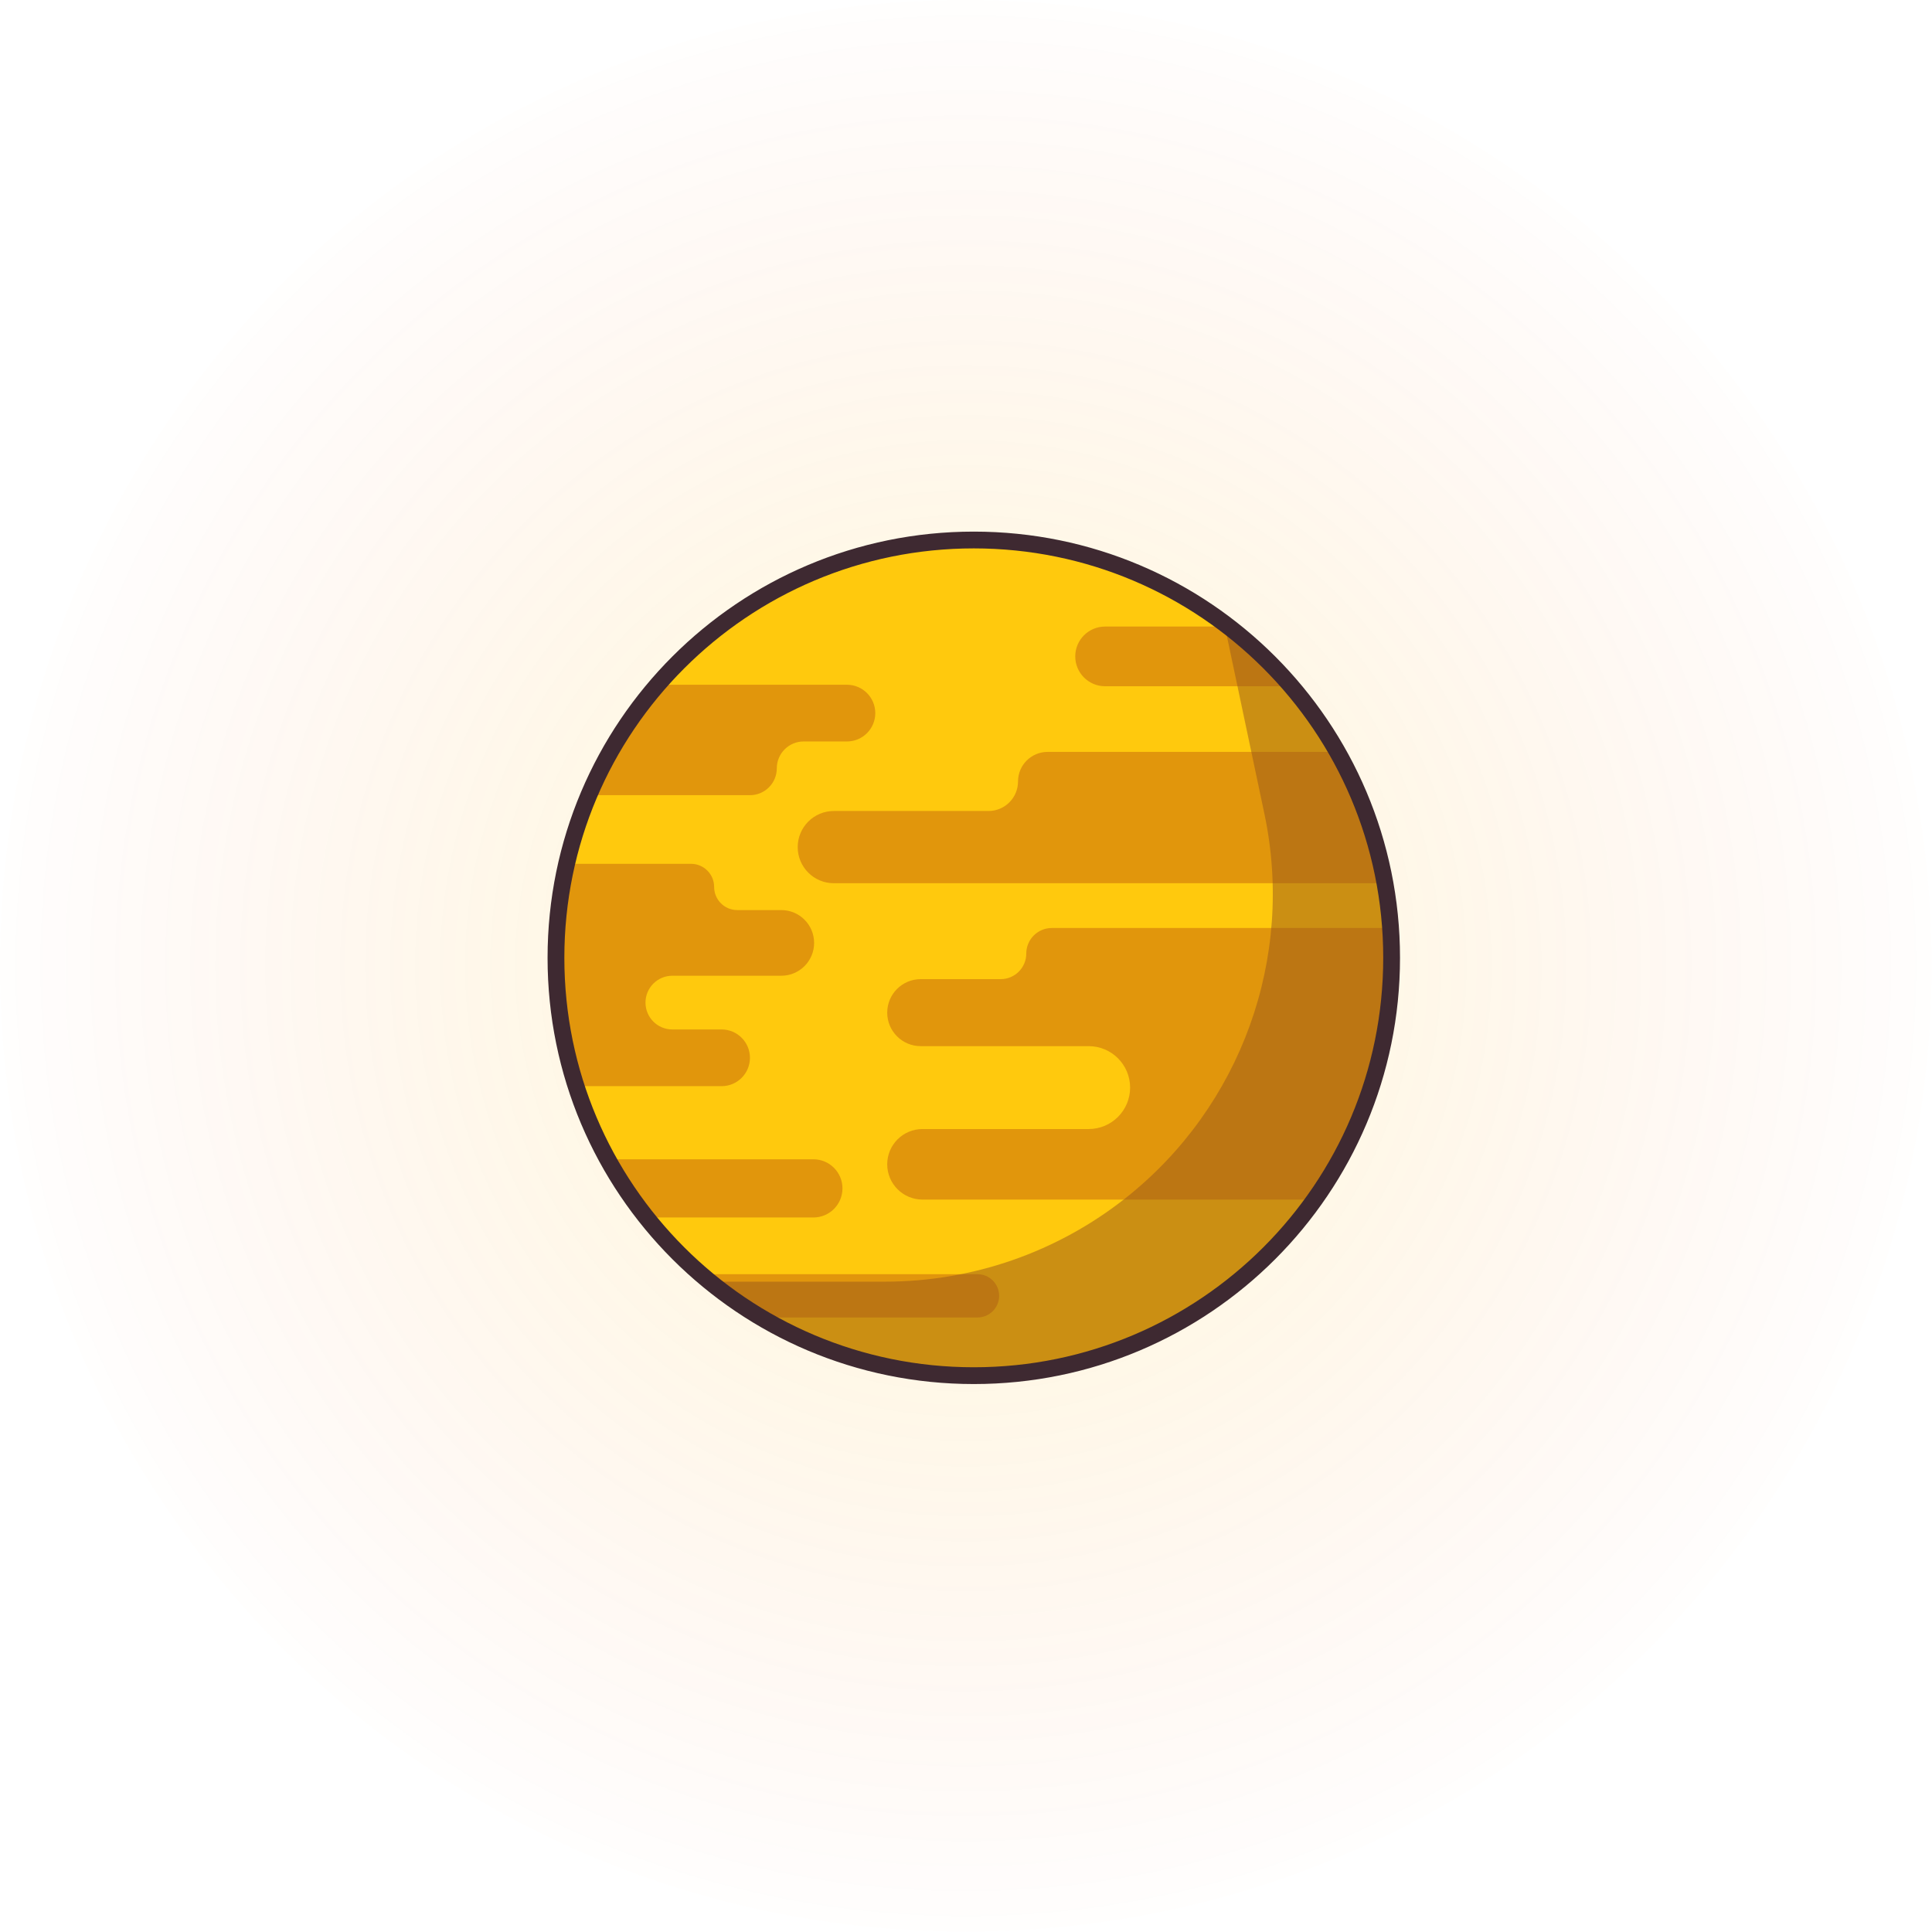 <svg width="892" height="892" viewBox="0 0 892 892" fill="none" xmlns="http://www.w3.org/2000/svg">
<path d="M0 445.911C0 692.182 199.641 891.823 445.911 891.823C692.182 891.823 891.823 692.182 891.823 445.911C891.823 199.641 692.182 0 445.911 0C199.641 0 0 199.641 0 445.911Z" fill="url(#paint0_radial_485_8)" fill-opacity="0.1"/>
<path d="M258.061 442.227C258.061 548.769 344.43 635.138 450.971 635.138C557.513 635.138 643.882 548.769 643.882 442.227C643.882 335.686 557.513 249.317 450.971 249.317C344.43 249.317 258.061 335.686 258.061 442.227Z" fill="#FFC90D"/>
<path d="M391.028 316.15H322.131H302L273 367.134H346.245C353.094 367.134 358.647 361.582 358.647 354.732C358.647 347.883 364.199 342.331 371.048 342.331H391.028C398.258 342.331 404.118 336.47 404.118 329.241C404.118 322.011 398.258 316.15 391.028 316.15Z" fill="#E1960C"/>
<path d="M319.036 398.823H262C256.488 417.196 259 454.629 259 457.385C259 460.141 262.988 487.929 268.5 501.479H298.023H333.16C340.39 501.479 346.25 495.618 346.25 488.389C346.25 481.159 340.39 475.298 333.16 475.298H329.715H310.424C303.575 475.298 298.023 469.746 298.023 462.897C298.023 456.048 303.575 450.496 310.424 450.496H329.715H360.719C369.09 450.496 375.876 443.71 375.876 435.338C375.876 426.967 369.09 420.181 360.719 420.181H340.394C334.496 420.181 329.715 415.4 329.715 409.502C329.715 403.604 324.934 398.823 319.036 398.823Z" fill="#E1960C"/>
<path d="M375.548 535.243H279.868L301.5 562.112H375.531C382.951 562.112 388.966 556.097 388.966 548.678C388.966 541.258 382.968 535.243 375.548 535.243Z" fill="#E1960C"/>
<path d="M451.314 588.292H324L355.5 608.272H451.314C456.831 608.272 461.304 603.799 461.304 598.282C461.304 592.765 456.831 588.292 451.314 588.292Z" fill="#E1960C"/>
<path d="M483.662 347.153H618.5L640 407.782H466.07H384.971C375.763 407.782 368.298 400.318 368.298 391.109C368.298 381.901 375.763 374.436 384.971 374.436H456.379C463.913 374.436 470.02 368.329 470.02 360.795C470.02 353.261 476.128 347.153 483.662 347.153Z" fill="#E1960C"/>
<path d="M510.218 289.28H569L594 316.838H510.218C502.608 316.838 496.439 310.669 496.439 303.059C496.439 295.449 502.608 289.28 510.218 289.28Z" fill="#E1960C"/>
<path d="M485.632 428.453H643.5L631.475 510.69L608 553.844H470.575H425.913C416.919 553.844 409.628 546.554 409.628 537.56C409.628 528.566 416.919 521.275 425.913 521.275H502.636C513.204 521.275 521.771 512.708 521.771 502.141C521.771 491.573 513.204 483.006 502.636 483.006H425.099C416.555 483.006 409.628 476.08 409.628 467.536C409.628 458.992 416.555 452.065 425.099 452.065H462.02C468.54 452.065 473.826 446.779 473.826 440.259C473.826 433.739 479.112 428.453 485.632 428.453Z" fill="#E1960C"/>
<path d="M583.787 375.801L564.652 285.147L579.595 299.512C626.673 344.769 647.735 411.422 635.9 475.644C626.454 526.903 596.365 572.686 552.805 601.308C488.922 643.283 406.17 643.144 342.428 600.955L328.5 591.737H408.672C449.006 591.737 488.158 578.112 519.779 553.072C573.02 510.912 597.812 442.25 583.787 375.801Z" fill="#99571A" fill-opacity="0.5"/>
<path d="M256.686 442.227C256.686 548.769 343.054 635.138 449.596 635.138C556.137 635.138 642.506 548.769 642.506 442.227C642.506 335.686 556.137 249.317 449.596 249.317C343.054 249.317 256.686 335.686 256.686 442.227Z" stroke="#3E2931" stroke-width="7.75"/>
<defs>
<radialGradient id="paint0_radial_485_8" cx="0" cy="0" r="1" gradientUnits="userSpaceOnUse" gradientTransform="translate(445.912 445.912) rotate(90) scale(464.006)">
<stop offset="0.371" stop-color="#FFB800"/>
<stop offset="1" stop-color="#F84006" stop-opacity="0"/>
</radialGradient>
</defs>
</svg>
